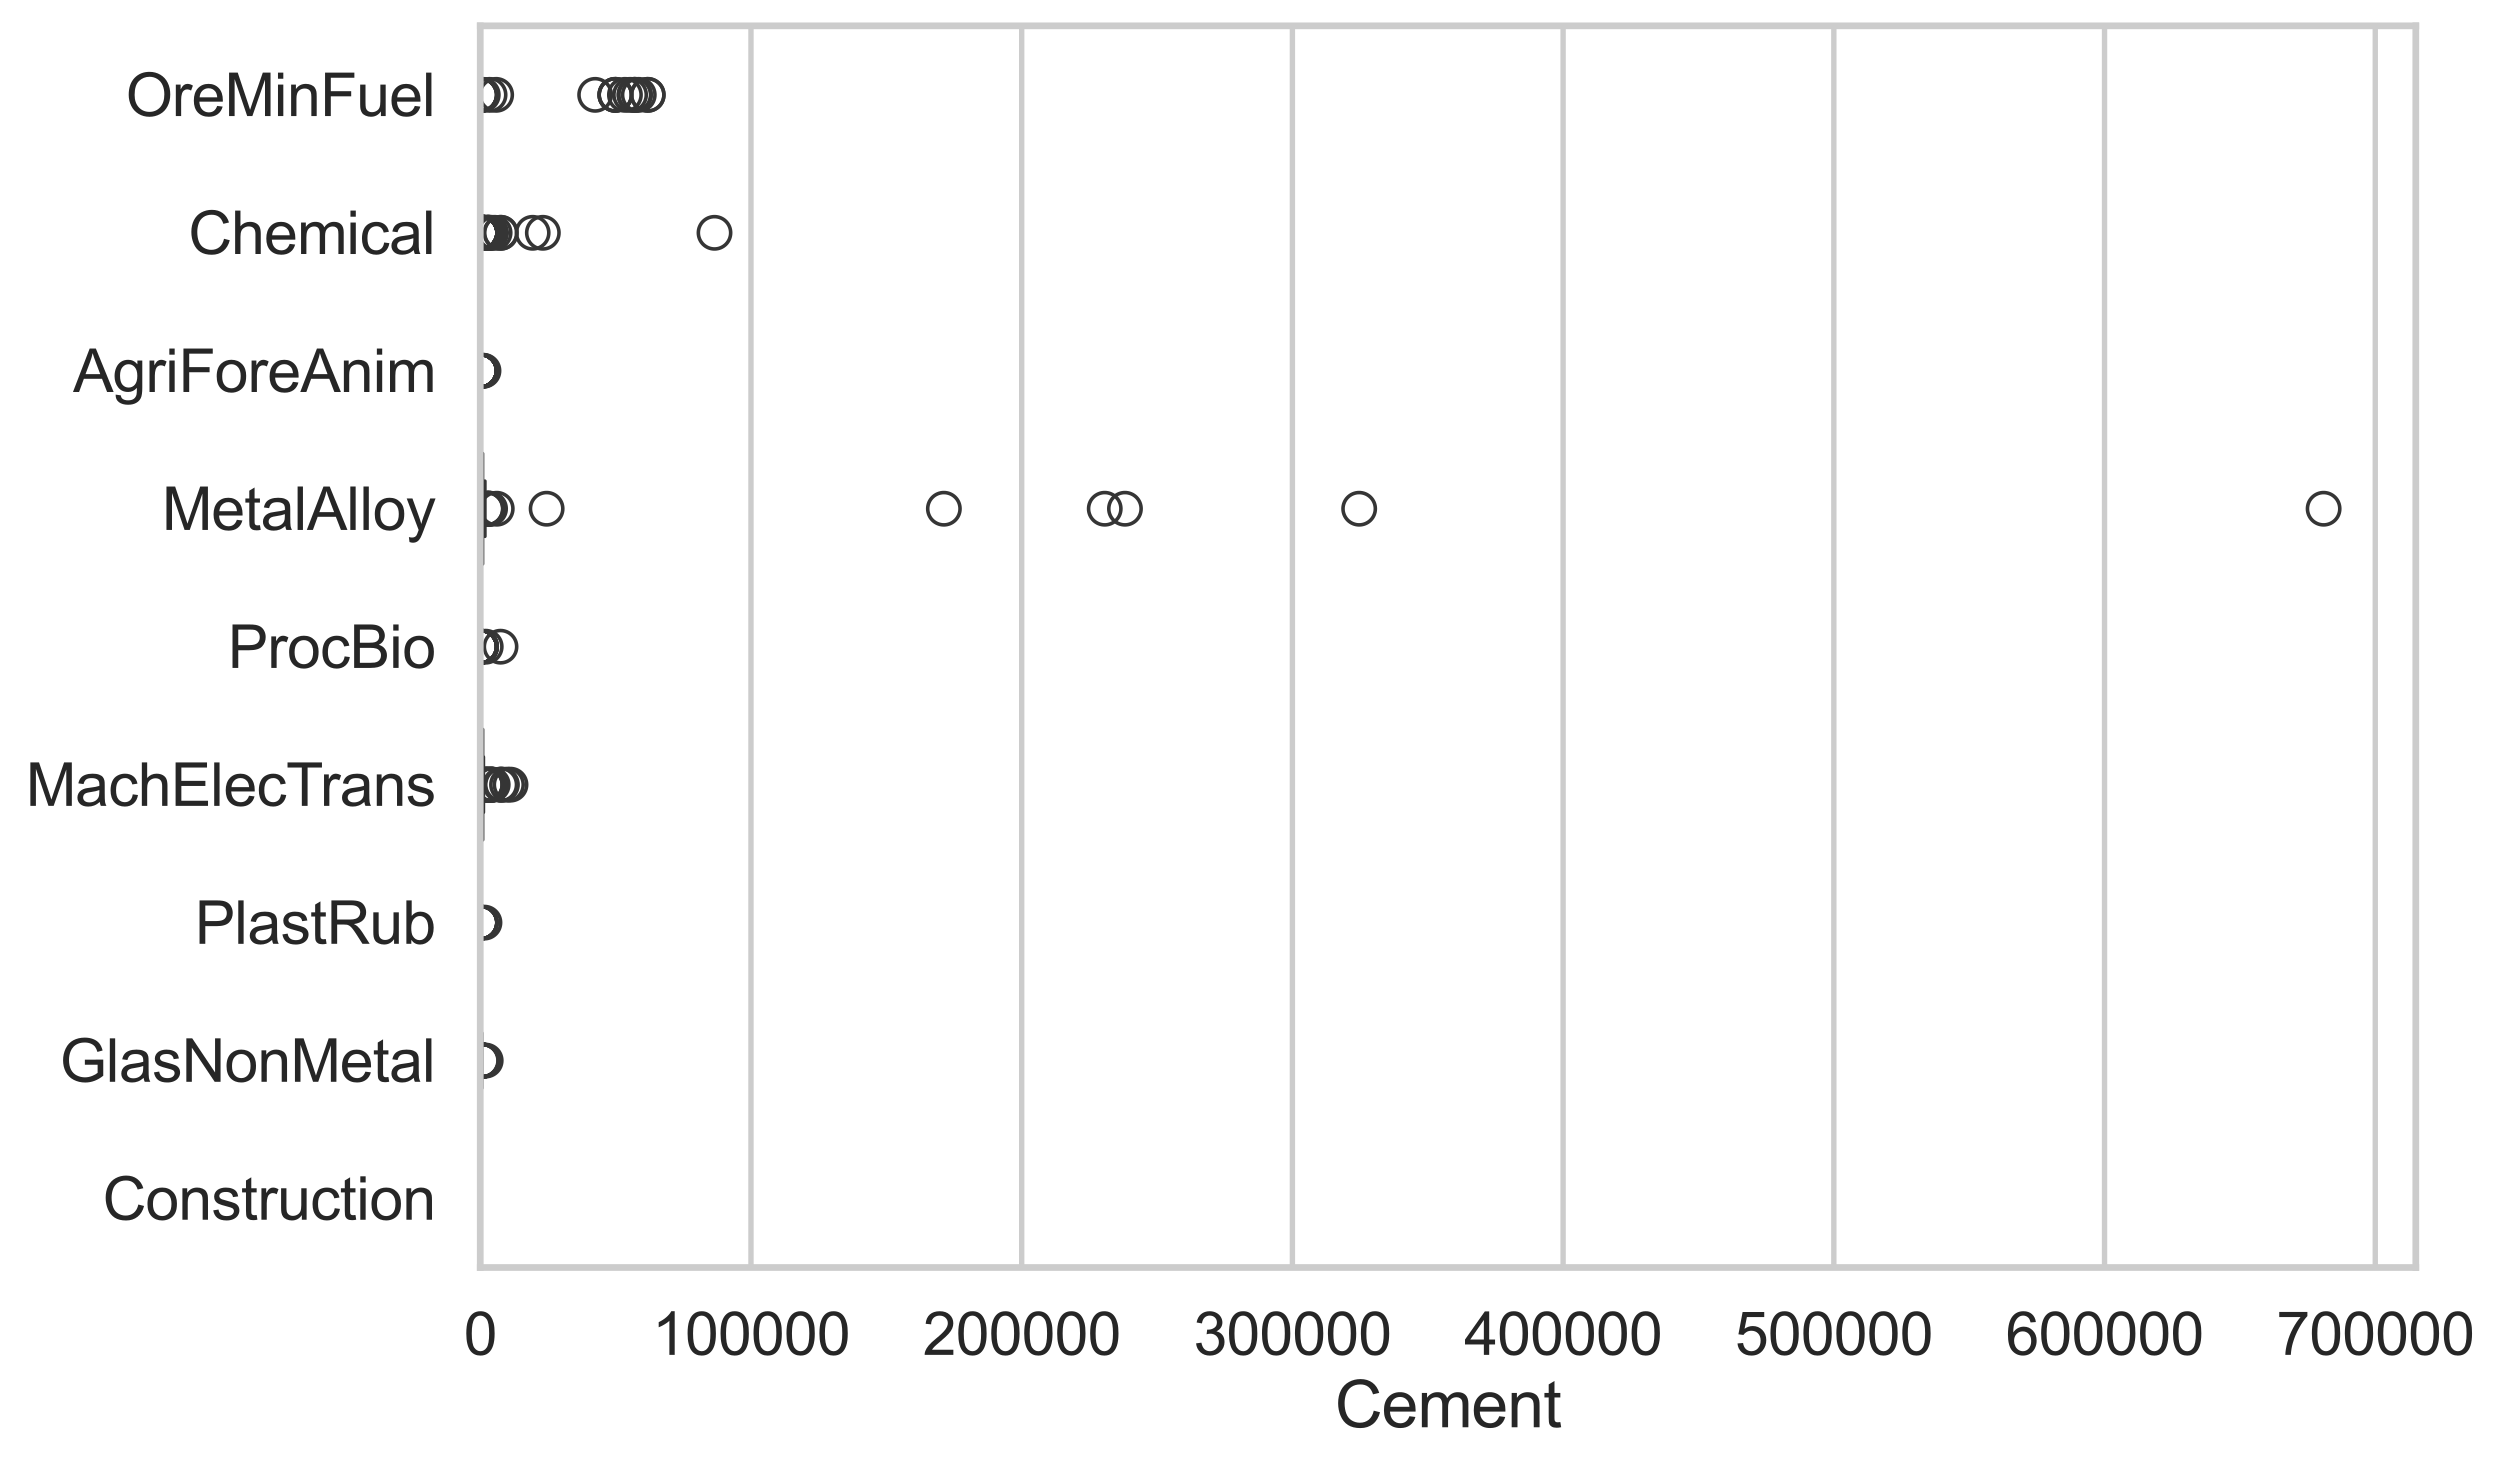 <?xml version="1.0" encoding="utf-8" standalone="no"?>
<!DOCTYPE svg PUBLIC "-//W3C//DTD SVG 1.1//EN"
  "http://www.w3.org/Graphics/SVG/1.1/DTD/svg11.dtd">
<svg xmlns:xlink="http://www.w3.org/1999/xlink" width="695.965pt" height="408.111pt" viewBox="0 0 695.965 408.111" xmlns="http://www.w3.org/2000/svg" version="1.1">
 <defs>
  <style type="text/css">*{stroke-linejoin: round; stroke-linecap: butt}</style>
 </defs>
 <g id="figure_1">
  <g id="patch_1">
   <path d="M 0 408.111 
L 695.965 408.111 
L 695.965 0 
L 0 0 
z
" style="fill: #ffffff"/>
  </g>
  <g id="axes_1">
   <g id="patch_2">
    <path d="M 133.697 352.86 
L 672.522 352.86 
L 672.522 7.2 
L 133.697 7.2 
z
" style="fill: #ffffff"/>
   </g>
   <g id="matplotlib.axis_1">
    <g id="xtick_1">
     <g id="line2d_1">
      <path d="M 133.697 352.86 
L 133.697 7.2 
" clip-path="url(#pce2cfac87c)" style="fill: none; stroke: #cccccc; stroke-width: 1.5; stroke-linecap: round"/>
     </g>
     <g id="text_1">
      <!-- 0 -->
      <g style="fill: #262626" transform="translate(129.109 377.17) scale(0.165 -0.165)">
       <defs>
        <path id="ArialMT-30" d="M 266 2259 
Q 266 3072 433 3567 
Q 600 4063 929 4331 
Q 1259 4600 1759 4600 
Q 2128 4600 2406 4451 
Q 2684 4303 2865 4023 
Q 3047 3744 3150 3342 
Q 3253 2941 3253 2259 
Q 3253 1453 3087 958 
Q 2922 463 2592 192 
Q 2263 -78 1759 -78 
Q 1097 -78 719 397 
Q 266 969 266 2259 
z
M 844 2259 
Q 844 1131 1108 757 
Q 1372 384 1759 384 
Q 2147 384 2411 759 
Q 2675 1134 2675 2259 
Q 2675 3391 2411 3762 
Q 2147 4134 1753 4134 
Q 1366 4134 1134 3806 
Q 844 3388 844 2259 
z
" transform="scale(0.016)"/>
       </defs>
       <use xlink:href="#ArialMT-30"/>
      </g>
     </g>
    </g>
    <g id="xtick_2">
     <g id="line2d_2">
      <path d="M 209.06 352.86 
L 209.06 7.2 
" clip-path="url(#pce2cfac87c)" style="fill: none; stroke: #cccccc; stroke-width: 1.5; stroke-linecap: round"/>
     </g>
     <g id="text_2">
      <!-- 100000 -->
      <g style="fill: #262626" transform="translate(181.533 377.17) scale(0.165 -0.165)">
       <defs>
        <path id="ArialMT-31" d="M 2384 0 
L 1822 0 
L 1822 3584 
Q 1619 3391 1289 3197 
Q 959 3003 697 2906 
L 697 3450 
Q 1169 3672 1522 3987 
Q 1875 4303 2022 4600 
L 2384 4600 
L 2384 0 
z
" transform="scale(0.016)"/>
       </defs>
       <use xlink:href="#ArialMT-31"/>
       <use xlink:href="#ArialMT-30" transform="translate(55.615 0)"/>
       <use xlink:href="#ArialMT-30" transform="translate(111.23 0)"/>
       <use xlink:href="#ArialMT-30" transform="translate(166.846 0)"/>
       <use xlink:href="#ArialMT-30" transform="translate(222.461 0)"/>
       <use xlink:href="#ArialMT-30" transform="translate(278.076 0)"/>
      </g>
     </g>
    </g>
    <g id="xtick_3">
     <g id="line2d_3">
      <path d="M 284.423 352.86 
L 284.423 7.2 
" clip-path="url(#pce2cfac87c)" style="fill: none; stroke: #cccccc; stroke-width: 1.5; stroke-linecap: round"/>
     </g>
     <g id="text_3">
      <!-- 200000 -->
      <g style="fill: #262626" transform="translate(256.896 377.17) scale(0.165 -0.165)">
       <defs>
        <path id="ArialMT-32" d="M 3222 541 
L 3222 0 
L 194 0 
Q 188 203 259 391 
Q 375 700 629 1000 
Q 884 1300 1366 1694 
Q 2113 2306 2375 2664 
Q 2638 3022 2638 3341 
Q 2638 3675 2398 3904 
Q 2159 4134 1775 4134 
Q 1369 4134 1125 3890 
Q 881 3647 878 3216 
L 300 3275 
Q 359 3922 746 4261 
Q 1134 4600 1788 4600 
Q 2447 4600 2831 4234 
Q 3216 3869 3216 3328 
Q 3216 3053 3103 2787 
Q 2991 2522 2730 2228 
Q 2469 1934 1863 1422 
Q 1356 997 1212 845 
Q 1069 694 975 541 
L 3222 541 
z
" transform="scale(0.016)"/>
       </defs>
       <use xlink:href="#ArialMT-32"/>
       <use xlink:href="#ArialMT-30" transform="translate(55.615 0)"/>
       <use xlink:href="#ArialMT-30" transform="translate(111.23 0)"/>
       <use xlink:href="#ArialMT-30" transform="translate(166.846 0)"/>
       <use xlink:href="#ArialMT-30" transform="translate(222.461 0)"/>
       <use xlink:href="#ArialMT-30" transform="translate(278.076 0)"/>
      </g>
     </g>
    </g>
    <g id="xtick_4">
     <g id="line2d_4">
      <path d="M 359.786 352.86 
L 359.786 7.2 
" clip-path="url(#pce2cfac87c)" style="fill: none; stroke: #cccccc; stroke-width: 1.5; stroke-linecap: round"/>
     </g>
     <g id="text_4">
      <!-- 300000 -->
      <g style="fill: #262626" transform="translate(332.26 377.17) scale(0.165 -0.165)">
       <defs>
        <path id="ArialMT-33" d="M 269 1209 
L 831 1284 
Q 928 806 1161 595 
Q 1394 384 1728 384 
Q 2125 384 2398 659 
Q 2672 934 2672 1341 
Q 2672 1728 2419 1979 
Q 2166 2231 1775 2231 
Q 1616 2231 1378 2169 
L 1441 2663 
Q 1497 2656 1531 2656 
Q 1891 2656 2178 2843 
Q 2466 3031 2466 3422 
Q 2466 3731 2256 3934 
Q 2047 4138 1716 4138 
Q 1388 4138 1169 3931 
Q 950 3725 888 3313 
L 325 3413 
Q 428 3978 793 4289 
Q 1159 4600 1703 4600 
Q 2078 4600 2393 4439 
Q 2709 4278 2876 4000 
Q 3044 3722 3044 3409 
Q 3044 3113 2884 2869 
Q 2725 2625 2413 2481 
Q 2819 2388 3044 2092 
Q 3269 1797 3269 1353 
Q 3269 753 2831 336 
Q 2394 -81 1725 -81 
Q 1122 -81 723 278 
Q 325 638 269 1209 
z
" transform="scale(0.016)"/>
       </defs>
       <use xlink:href="#ArialMT-33"/>
       <use xlink:href="#ArialMT-30" transform="translate(55.615 0)"/>
       <use xlink:href="#ArialMT-30" transform="translate(111.23 0)"/>
       <use xlink:href="#ArialMT-30" transform="translate(166.846 0)"/>
       <use xlink:href="#ArialMT-30" transform="translate(222.461 0)"/>
       <use xlink:href="#ArialMT-30" transform="translate(278.076 0)"/>
      </g>
     </g>
    </g>
    <g id="xtick_5">
     <g id="line2d_5">
      <path d="M 435.149 352.86 
L 435.149 7.2 
" clip-path="url(#pce2cfac87c)" style="fill: none; stroke: #cccccc; stroke-width: 1.5; stroke-linecap: round"/>
     </g>
     <g id="text_5">
      <!-- 400000 -->
      <g style="fill: #262626" transform="translate(407.623 377.17) scale(0.165 -0.165)">
       <defs>
        <path id="ArialMT-34" d="M 2069 0 
L 2069 1097 
L 81 1097 
L 81 1613 
L 2172 4581 
L 2631 4581 
L 2631 1613 
L 3250 1613 
L 3250 1097 
L 2631 1097 
L 2631 0 
L 2069 0 
z
M 2069 1613 
L 2069 3678 
L 634 1613 
L 2069 1613 
z
" transform="scale(0.016)"/>
       </defs>
       <use xlink:href="#ArialMT-34"/>
       <use xlink:href="#ArialMT-30" transform="translate(55.615 0)"/>
       <use xlink:href="#ArialMT-30" transform="translate(111.23 0)"/>
       <use xlink:href="#ArialMT-30" transform="translate(166.846 0)"/>
       <use xlink:href="#ArialMT-30" transform="translate(222.461 0)"/>
       <use xlink:href="#ArialMT-30" transform="translate(278.076 0)"/>
      </g>
     </g>
    </g>
    <g id="xtick_6">
     <g id="line2d_6">
      <path d="M 510.512 352.86 
L 510.512 7.2 
" clip-path="url(#pce2cfac87c)" style="fill: none; stroke: #cccccc; stroke-width: 1.5; stroke-linecap: round"/>
     </g>
     <g id="text_6">
      <!-- 500000 -->
      <g style="fill: #262626" transform="translate(482.986 377.17) scale(0.165 -0.165)">
       <defs>
        <path id="ArialMT-35" d="M 266 1200 
L 856 1250 
Q 922 819 1161 601 
Q 1400 384 1738 384 
Q 2144 384 2425 690 
Q 2706 997 2706 1503 
Q 2706 1984 2436 2262 
Q 2166 2541 1728 2541 
Q 1456 2541 1237 2417 
Q 1019 2294 894 2097 
L 366 2166 
L 809 4519 
L 3088 4519 
L 3088 3981 
L 1259 3981 
L 1013 2750 
Q 1425 3038 1878 3038 
Q 2478 3038 2890 2622 
Q 3303 2206 3303 1553 
Q 3303 931 2941 478 
Q 2500 -78 1738 -78 
Q 1113 -78 717 272 
Q 322 622 266 1200 
z
" transform="scale(0.016)"/>
       </defs>
       <use xlink:href="#ArialMT-35"/>
       <use xlink:href="#ArialMT-30" transform="translate(55.615 0)"/>
       <use xlink:href="#ArialMT-30" transform="translate(111.23 0)"/>
       <use xlink:href="#ArialMT-30" transform="translate(166.846 0)"/>
       <use xlink:href="#ArialMT-30" transform="translate(222.461 0)"/>
       <use xlink:href="#ArialMT-30" transform="translate(278.076 0)"/>
      </g>
     </g>
    </g>
    <g id="xtick_7">
     <g id="line2d_7">
      <path d="M 585.875 352.86 
L 585.875 7.2 
" clip-path="url(#pce2cfac87c)" style="fill: none; stroke: #cccccc; stroke-width: 1.5; stroke-linecap: round"/>
     </g>
     <g id="text_7">
      <!-- 600000 -->
      <g style="fill: #262626" transform="translate(558.349 377.17) scale(0.165 -0.165)">
       <defs>
        <path id="ArialMT-36" d="M 3184 3459 
L 2625 3416 
Q 2550 3747 2413 3897 
Q 2184 4138 1850 4138 
Q 1581 4138 1378 3988 
Q 1113 3794 959 3422 
Q 806 3050 800 2363 
Q 1003 2672 1297 2822 
Q 1591 2972 1913 2972 
Q 2475 2972 2870 2558 
Q 3266 2144 3266 1488 
Q 3266 1056 3080 686 
Q 2894 316 2569 119 
Q 2244 -78 1831 -78 
Q 1128 -78 684 439 
Q 241 956 241 2144 
Q 241 3472 731 4075 
Q 1159 4600 1884 4600 
Q 2425 4600 2770 4297 
Q 3116 3994 3184 3459 
z
M 888 1484 
Q 888 1194 1011 928 
Q 1134 663 1356 523 
Q 1578 384 1822 384 
Q 2178 384 2434 671 
Q 2691 959 2691 1453 
Q 2691 1928 2437 2201 
Q 2184 2475 1800 2475 
Q 1419 2475 1153 2201 
Q 888 1928 888 1484 
z
" transform="scale(0.016)"/>
       </defs>
       <use xlink:href="#ArialMT-36"/>
       <use xlink:href="#ArialMT-30" transform="translate(55.615 0)"/>
       <use xlink:href="#ArialMT-30" transform="translate(111.23 0)"/>
       <use xlink:href="#ArialMT-30" transform="translate(166.846 0)"/>
       <use xlink:href="#ArialMT-30" transform="translate(222.461 0)"/>
       <use xlink:href="#ArialMT-30" transform="translate(278.076 0)"/>
      </g>
     </g>
    </g>
    <g id="xtick_8">
     <g id="line2d_8">
      <path d="M 661.239 352.86 
L 661.239 7.2 
" clip-path="url(#pce2cfac87c)" style="fill: none; stroke: #cccccc; stroke-width: 1.5; stroke-linecap: round"/>
     </g>
     <g id="text_8">
      <!-- 700000 -->
      <g style="fill: #262626" transform="translate(633.712 377.17) scale(0.165 -0.165)">
       <defs>
        <path id="ArialMT-37" d="M 303 3981 
L 303 4522 
L 3269 4522 
L 3269 4084 
Q 2831 3619 2401 2847 
Q 1972 2075 1738 1259 
Q 1569 684 1522 0 
L 944 0 
Q 953 541 1156 1306 
Q 1359 2072 1739 2783 
Q 2119 3494 2547 3981 
L 303 3981 
z
" transform="scale(0.016)"/>
       </defs>
       <use xlink:href="#ArialMT-37"/>
       <use xlink:href="#ArialMT-30" transform="translate(55.615 0)"/>
       <use xlink:href="#ArialMT-30" transform="translate(111.23 0)"/>
       <use xlink:href="#ArialMT-30" transform="translate(166.846 0)"/>
       <use xlink:href="#ArialMT-30" transform="translate(222.461 0)"/>
       <use xlink:href="#ArialMT-30" transform="translate(278.076 0)"/>
      </g>
     </g>
    </g>
    <g id="text_9">
     <!-- Cement -->
     <g style="fill: #262626" transform="translate(371.598 397.334) scale(0.18 -0.18)">
      <defs>
       <path id="ArialMT-43" d="M 3763 1606 
L 4369 1453 
Q 4178 706 3683 314 
Q 3188 -78 2472 -78 
Q 1731 -78 1267 223 
Q 803 525 561 1097 
Q 319 1669 319 2325 
Q 319 3041 592 3573 
Q 866 4106 1370 4382 
Q 1875 4659 2481 4659 
Q 3169 4659 3637 4309 
Q 4106 3959 4291 3325 
L 3694 3184 
Q 3534 3684 3231 3912 
Q 2928 4141 2469 4141 
Q 1941 4141 1586 3887 
Q 1231 3634 1087 3207 
Q 944 2781 944 2328 
Q 944 1744 1114 1308 
Q 1284 872 1643 656 
Q 2003 441 2422 441 
Q 2931 441 3284 734 
Q 3638 1028 3763 1606 
z
" transform="scale(0.016)"/>
       <path id="ArialMT-65" d="M 2694 1069 
L 3275 997 
Q 3138 488 2766 206 
Q 2394 -75 1816 -75 
Q 1088 -75 661 373 
Q 234 822 234 1631 
Q 234 2469 665 2931 
Q 1097 3394 1784 3394 
Q 2450 3394 2872 2941 
Q 3294 2488 3294 1666 
Q 3294 1616 3291 1516 
L 816 1516 
Q 847 969 1125 678 
Q 1403 388 1819 388 
Q 2128 388 2347 550 
Q 2566 713 2694 1069 
z
M 847 1978 
L 2700 1978 
Q 2663 2397 2488 2606 
Q 2219 2931 1791 2931 
Q 1403 2931 1139 2672 
Q 875 2413 847 1978 
z
" transform="scale(0.016)"/>
       <path id="ArialMT-6d" d="M 422 0 
L 422 3319 
L 925 3319 
L 925 2853 
Q 1081 3097 1340 3245 
Q 1600 3394 1931 3394 
Q 2300 3394 2536 3241 
Q 2772 3088 2869 2813 
Q 3263 3394 3894 3394 
Q 4388 3394 4653 3120 
Q 4919 2847 4919 2278 
L 4919 0 
L 4359 0 
L 4359 2091 
Q 4359 2428 4304 2576 
Q 4250 2725 4106 2815 
Q 3963 2906 3769 2906 
Q 3419 2906 3187 2673 
Q 2956 2441 2956 1928 
L 2956 0 
L 2394 0 
L 2394 2156 
Q 2394 2531 2256 2718 
Q 2119 2906 1806 2906 
Q 1569 2906 1367 2781 
Q 1166 2656 1075 2415 
Q 984 2175 984 1722 
L 984 0 
L 422 0 
z
" transform="scale(0.016)"/>
       <path id="ArialMT-6e" d="M 422 0 
L 422 3319 
L 928 3319 
L 928 2847 
Q 1294 3394 1984 3394 
Q 2284 3394 2536 3286 
Q 2788 3178 2913 3003 
Q 3038 2828 3088 2588 
Q 3119 2431 3119 2041 
L 3119 0 
L 2556 0 
L 2556 2019 
Q 2556 2363 2490 2533 
Q 2425 2703 2258 2804 
Q 2091 2906 1866 2906 
Q 1506 2906 1245 2678 
Q 984 2450 984 1813 
L 984 0 
L 422 0 
z
" transform="scale(0.016)"/>
       <path id="ArialMT-74" d="M 1650 503 
L 1731 6 
Q 1494 -44 1306 -44 
Q 1000 -44 831 53 
Q 663 150 594 308 
Q 525 466 525 972 
L 525 2881 
L 113 2881 
L 113 3319 
L 525 3319 
L 525 4141 
L 1084 4478 
L 1084 3319 
L 1650 3319 
L 1650 2881 
L 1084 2881 
L 1084 941 
Q 1084 700 1114 631 
Q 1144 563 1211 522 
Q 1278 481 1403 481 
Q 1497 481 1650 503 
z
" transform="scale(0.016)"/>
      </defs>
      <use xlink:href="#ArialMT-43"/>
      <use xlink:href="#ArialMT-65" transform="translate(72.217 0)"/>
      <use xlink:href="#ArialMT-6d" transform="translate(127.832 0)"/>
      <use xlink:href="#ArialMT-65" transform="translate(211.133 0)"/>
      <use xlink:href="#ArialMT-6e" transform="translate(266.748 0)"/>
      <use xlink:href="#ArialMT-74" transform="translate(322.363 0)"/>
     </g>
    </g>
   </g>
   <g id="matplotlib.axis_2">
    <g id="ytick_1">
     <g id="text_10">
      <!-- OreMinFuel -->
      <g style="fill: #262626" transform="translate(35.013 32.309) scale(0.165 -0.165)">
       <defs>
        <path id="ArialMT-4f" d="M 309 2231 
Q 309 3372 921 4017 
Q 1534 4663 2503 4663 
Q 3138 4663 3647 4359 
Q 4156 4056 4423 3514 
Q 4691 2972 4691 2284 
Q 4691 1588 4409 1038 
Q 4128 488 3612 205 
Q 3097 -78 2500 -78 
Q 1853 -78 1343 234 
Q 834 547 571 1087 
Q 309 1628 309 2231 
z
M 934 2222 
Q 934 1394 1379 917 
Q 1825 441 2497 441 
Q 3181 441 3623 922 
Q 4066 1403 4066 2288 
Q 4066 2847 3877 3264 
Q 3688 3681 3323 3911 
Q 2959 4141 2506 4141 
Q 1863 4141 1398 3698 
Q 934 3256 934 2222 
z
" transform="scale(0.016)"/>
        <path id="ArialMT-72" d="M 416 0 
L 416 3319 
L 922 3319 
L 922 2816 
Q 1116 3169 1280 3281 
Q 1444 3394 1641 3394 
Q 1925 3394 2219 3213 
L 2025 2691 
Q 1819 2813 1613 2813 
Q 1428 2813 1281 2702 
Q 1134 2591 1072 2394 
Q 978 2094 978 1738 
L 978 0 
L 416 0 
z
" transform="scale(0.016)"/>
        <path id="ArialMT-4d" d="M 475 0 
L 475 4581 
L 1388 4581 
L 2472 1338 
Q 2622 884 2691 659 
Q 2769 909 2934 1394 
L 4031 4581 
L 4847 4581 
L 4847 0 
L 4263 0 
L 4263 3834 
L 2931 0 
L 2384 0 
L 1059 3900 
L 1059 0 
L 475 0 
z
" transform="scale(0.016)"/>
        <path id="ArialMT-69" d="M 425 3934 
L 425 4581 
L 988 4581 
L 988 3934 
L 425 3934 
z
M 425 0 
L 425 3319 
L 988 3319 
L 988 0 
L 425 0 
z
" transform="scale(0.016)"/>
        <path id="ArialMT-46" d="M 525 0 
L 525 4581 
L 3616 4581 
L 3616 4041 
L 1131 4041 
L 1131 2622 
L 3281 2622 
L 3281 2081 
L 1131 2081 
L 1131 0 
L 525 0 
z
" transform="scale(0.016)"/>
        <path id="ArialMT-75" d="M 2597 0 
L 2597 488 
Q 2209 -75 1544 -75 
Q 1250 -75 995 37 
Q 741 150 617 320 
Q 494 491 444 738 
Q 409 903 409 1263 
L 409 3319 
L 972 3319 
L 972 1478 
Q 972 1038 1006 884 
Q 1059 663 1231 536 
Q 1403 409 1656 409 
Q 1909 409 2131 539 
Q 2353 669 2445 892 
Q 2538 1116 2538 1541 
L 2538 3319 
L 3100 3319 
L 3100 0 
L 2597 0 
z
" transform="scale(0.016)"/>
        <path id="ArialMT-6c" d="M 409 0 
L 409 4581 
L 972 4581 
L 972 0 
L 409 0 
z
" transform="scale(0.016)"/>
       </defs>
       <use xlink:href="#ArialMT-4f"/>
       <use xlink:href="#ArialMT-72" transform="translate(77.783 0)"/>
       <use xlink:href="#ArialMT-65" transform="translate(111.084 0)"/>
       <use xlink:href="#ArialMT-4d" transform="translate(166.699 0)"/>
       <use xlink:href="#ArialMT-69" transform="translate(250 0)"/>
       <use xlink:href="#ArialMT-6e" transform="translate(272.217 0)"/>
       <use xlink:href="#ArialMT-46" transform="translate(327.832 0)"/>
       <use xlink:href="#ArialMT-75" transform="translate(388.916 0)"/>
       <use xlink:href="#ArialMT-65" transform="translate(444.531 0)"/>
       <use xlink:href="#ArialMT-6c" transform="translate(500.146 0)"/>
      </g>
     </g>
    </g>
    <g id="ytick_2">
     <g id="text_11">
      <!-- Chemical -->
      <g style="fill: #262626" transform="translate(52.428 70.715) scale(0.165 -0.165)">
       <defs>
        <path id="ArialMT-68" d="M 422 0 
L 422 4581 
L 984 4581 
L 984 2938 
Q 1378 3394 1978 3394 
Q 2347 3394 2619 3248 
Q 2891 3103 3008 2847 
Q 3125 2591 3125 2103 
L 3125 0 
L 2563 0 
L 2563 2103 
Q 2563 2525 2380 2717 
Q 2197 2909 1863 2909 
Q 1613 2909 1392 2779 
Q 1172 2650 1078 2428 
Q 984 2206 984 1816 
L 984 0 
L 422 0 
z
" transform="scale(0.016)"/>
        <path id="ArialMT-63" d="M 2588 1216 
L 3141 1144 
Q 3050 572 2676 248 
Q 2303 -75 1759 -75 
Q 1078 -75 664 370 
Q 250 816 250 1647 
Q 250 2184 428 2587 
Q 606 2991 970 3192 
Q 1334 3394 1763 3394 
Q 2303 3394 2647 3120 
Q 2991 2847 3088 2344 
L 2541 2259 
Q 2463 2594 2264 2762 
Q 2066 2931 1784 2931 
Q 1359 2931 1093 2626 
Q 828 2322 828 1663 
Q 828 994 1084 691 
Q 1341 388 1753 388 
Q 2084 388 2306 591 
Q 2528 794 2588 1216 
z
" transform="scale(0.016)"/>
        <path id="ArialMT-61" d="M 2588 409 
Q 2275 144 1986 34 
Q 1697 -75 1366 -75 
Q 819 -75 525 192 
Q 231 459 231 875 
Q 231 1119 342 1320 
Q 453 1522 633 1644 
Q 813 1766 1038 1828 
Q 1203 1872 1538 1913 
Q 2219 1994 2541 2106 
Q 2544 2222 2544 2253 
Q 2544 2597 2384 2738 
Q 2169 2928 1744 2928 
Q 1347 2928 1158 2789 
Q 969 2650 878 2297 
L 328 2372 
Q 403 2725 575 2942 
Q 747 3159 1072 3276 
Q 1397 3394 1825 3394 
Q 2250 3394 2515 3294 
Q 2781 3194 2906 3042 
Q 3031 2891 3081 2659 
Q 3109 2516 3109 2141 
L 3109 1391 
Q 3109 606 3145 398 
Q 3181 191 3288 0 
L 2700 0 
Q 2613 175 2588 409 
z
M 2541 1666 
Q 2234 1541 1622 1453 
Q 1275 1403 1131 1340 
Q 988 1278 909 1158 
Q 831 1038 831 891 
Q 831 666 1001 516 
Q 1172 366 1500 366 
Q 1825 366 2078 508 
Q 2331 650 2450 897 
Q 2541 1088 2541 1459 
L 2541 1666 
z
" transform="scale(0.016)"/>
       </defs>
       <use xlink:href="#ArialMT-43"/>
       <use xlink:href="#ArialMT-68" transform="translate(72.217 0)"/>
       <use xlink:href="#ArialMT-65" transform="translate(127.832 0)"/>
       <use xlink:href="#ArialMT-6d" transform="translate(183.447 0)"/>
       <use xlink:href="#ArialMT-69" transform="translate(266.748 0)"/>
       <use xlink:href="#ArialMT-63" transform="translate(288.965 0)"/>
       <use xlink:href="#ArialMT-61" transform="translate(338.965 0)"/>
       <use xlink:href="#ArialMT-6c" transform="translate(394.58 0)"/>
      </g>
     </g>
    </g>
    <g id="ytick_3">
     <g id="text_12">
      <!-- AgriForeAnim -->
      <g style="fill: #262626" transform="translate(20.341 109.122) scale(0.165 -0.165)">
       <defs>
        <path id="ArialMT-41" d="M -9 0 
L 1750 4581 
L 2403 4581 
L 4278 0 
L 3588 0 
L 3053 1388 
L 1138 1388 
L 634 0 
L -9 0 
z
M 1313 1881 
L 2866 1881 
L 2388 3150 
Q 2169 3728 2063 4100 
Q 1975 3659 1816 3225 
L 1313 1881 
z
" transform="scale(0.016)"/>
        <path id="ArialMT-67" d="M 319 -275 
L 866 -356 
Q 900 -609 1056 -725 
Q 1266 -881 1628 -881 
Q 2019 -881 2231 -725 
Q 2444 -569 2519 -288 
Q 2563 -116 2559 434 
Q 2191 0 1641 0 
Q 956 0 581 494 
Q 206 988 206 1678 
Q 206 2153 378 2554 
Q 550 2956 876 3175 
Q 1203 3394 1644 3394 
Q 2231 3394 2613 2919 
L 2613 3319 
L 3131 3319 
L 3131 450 
Q 3131 -325 2973 -648 
Q 2816 -972 2473 -1159 
Q 2131 -1347 1631 -1347 
Q 1038 -1347 672 -1080 
Q 306 -813 319 -275 
z
M 784 1719 
Q 784 1066 1043 766 
Q 1303 466 1694 466 
Q 2081 466 2343 764 
Q 2606 1063 2606 1700 
Q 2606 2309 2336 2618 
Q 2066 2928 1684 2928 
Q 1309 2928 1046 2623 
Q 784 2319 784 1719 
z
" transform="scale(0.016)"/>
        <path id="ArialMT-6f" d="M 213 1659 
Q 213 2581 725 3025 
Q 1153 3394 1769 3394 
Q 2453 3394 2887 2945 
Q 3322 2497 3322 1706 
Q 3322 1066 3130 698 
Q 2938 331 2570 128 
Q 2203 -75 1769 -75 
Q 1072 -75 642 372 
Q 213 819 213 1659 
z
M 791 1659 
Q 791 1022 1069 705 
Q 1347 388 1769 388 
Q 2188 388 2466 706 
Q 2744 1025 2744 1678 
Q 2744 2294 2464 2611 
Q 2184 2928 1769 2928 
Q 1347 2928 1069 2612 
Q 791 2297 791 1659 
z
" transform="scale(0.016)"/>
       </defs>
       <use xlink:href="#ArialMT-41"/>
       <use xlink:href="#ArialMT-67" transform="translate(66.699 0)"/>
       <use xlink:href="#ArialMT-72" transform="translate(122.314 0)"/>
       <use xlink:href="#ArialMT-69" transform="translate(155.615 0)"/>
       <use xlink:href="#ArialMT-46" transform="translate(177.832 0)"/>
       <use xlink:href="#ArialMT-6f" transform="translate(238.916 0)"/>
       <use xlink:href="#ArialMT-72" transform="translate(294.531 0)"/>
       <use xlink:href="#ArialMT-65" transform="translate(327.832 0)"/>
       <use xlink:href="#ArialMT-41" transform="translate(383.447 0)"/>
       <use xlink:href="#ArialMT-6e" transform="translate(450.146 0)"/>
       <use xlink:href="#ArialMT-69" transform="translate(505.762 0)"/>
       <use xlink:href="#ArialMT-6d" transform="translate(527.979 0)"/>
      </g>
     </g>
    </g>
    <g id="ytick_4">
     <g id="text_13">
      <!-- MetalAlloy -->
      <g style="fill: #262626" transform="translate(45.088 147.529) scale(0.165 -0.165)">
       <defs>
        <path id="ArialMT-79" d="M 397 -1278 
L 334 -750 
Q 519 -800 656 -800 
Q 844 -800 956 -737 
Q 1069 -675 1141 -563 
Q 1194 -478 1313 -144 
Q 1328 -97 1363 -6 
L 103 3319 
L 709 3319 
L 1400 1397 
Q 1534 1031 1641 628 
Q 1738 1016 1872 1384 
L 2581 3319 
L 3144 3319 
L 1881 -56 
Q 1678 -603 1566 -809 
Q 1416 -1088 1222 -1217 
Q 1028 -1347 759 -1347 
Q 597 -1347 397 -1278 
z
" transform="scale(0.016)"/>
       </defs>
       <use xlink:href="#ArialMT-4d"/>
       <use xlink:href="#ArialMT-65" transform="translate(83.301 0)"/>
       <use xlink:href="#ArialMT-74" transform="translate(138.916 0)"/>
       <use xlink:href="#ArialMT-61" transform="translate(166.699 0)"/>
       <use xlink:href="#ArialMT-6c" transform="translate(222.314 0)"/>
       <use xlink:href="#ArialMT-41" transform="translate(244.531 0)"/>
       <use xlink:href="#ArialMT-6c" transform="translate(311.23 0)"/>
       <use xlink:href="#ArialMT-6c" transform="translate(333.447 0)"/>
       <use xlink:href="#ArialMT-6f" transform="translate(355.664 0)"/>
       <use xlink:href="#ArialMT-79" transform="translate(411.279 0)"/>
      </g>
     </g>
    </g>
    <g id="ytick_5">
     <g id="text_14">
      <!-- ProcBio -->
      <g style="fill: #262626" transform="translate(63.424 185.935) scale(0.165 -0.165)">
       <defs>
        <path id="ArialMT-50" d="M 494 0 
L 494 4581 
L 2222 4581 
Q 2678 4581 2919 4538 
Q 3256 4481 3484 4323 
Q 3713 4166 3852 3881 
Q 3991 3597 3991 3256 
Q 3991 2672 3619 2267 
Q 3247 1863 2275 1863 
L 1100 1863 
L 1100 0 
L 494 0 
z
M 1100 2403 
L 2284 2403 
Q 2872 2403 3119 2622 
Q 3366 2841 3366 3238 
Q 3366 3525 3220 3729 
Q 3075 3934 2838 4000 
Q 2684 4041 2272 4041 
L 1100 4041 
L 1100 2403 
z
" transform="scale(0.016)"/>
        <path id="ArialMT-42" d="M 469 0 
L 469 4581 
L 2188 4581 
Q 2713 4581 3030 4442 
Q 3347 4303 3526 4014 
Q 3706 3725 3706 3409 
Q 3706 3116 3547 2856 
Q 3388 2597 3066 2438 
Q 3481 2316 3704 2022 
Q 3928 1728 3928 1328 
Q 3928 1006 3792 729 
Q 3656 453 3456 303 
Q 3256 153 2954 76 
Q 2653 0 2216 0 
L 469 0 
z
M 1075 2656 
L 2066 2656 
Q 2469 2656 2644 2709 
Q 2875 2778 2992 2937 
Q 3109 3097 3109 3338 
Q 3109 3566 3000 3739 
Q 2891 3913 2687 3977 
Q 2484 4041 1991 4041 
L 1075 4041 
L 1075 2656 
z
M 1075 541 
L 2216 541 
Q 2509 541 2628 563 
Q 2838 600 2978 687 
Q 3119 775 3209 942 
Q 3300 1109 3300 1328 
Q 3300 1584 3169 1773 
Q 3038 1963 2805 2039 
Q 2572 2116 2134 2116 
L 1075 2116 
L 1075 541 
z
" transform="scale(0.016)"/>
       </defs>
       <use xlink:href="#ArialMT-50"/>
       <use xlink:href="#ArialMT-72" transform="translate(66.699 0)"/>
       <use xlink:href="#ArialMT-6f" transform="translate(100 0)"/>
       <use xlink:href="#ArialMT-63" transform="translate(155.615 0)"/>
       <use xlink:href="#ArialMT-42" transform="translate(205.615 0)"/>
       <use xlink:href="#ArialMT-69" transform="translate(272.314 0)"/>
       <use xlink:href="#ArialMT-6f" transform="translate(294.531 0)"/>
      </g>
     </g>
    </g>
    <g id="ytick_6">
     <g id="text_15">
      <!-- MachElecTrans -->
      <g style="fill: #262626" transform="translate(7.2 224.342) scale(0.165 -0.165)">
       <defs>
        <path id="ArialMT-45" d="M 506 0 
L 506 4581 
L 3819 4581 
L 3819 4041 
L 1113 4041 
L 1113 2638 
L 3647 2638 
L 3647 2100 
L 1113 2100 
L 1113 541 
L 3925 541 
L 3925 0 
L 506 0 
z
" transform="scale(0.016)"/>
        <path id="ArialMT-54" d="M 1659 0 
L 1659 4041 
L 150 4041 
L 150 4581 
L 3781 4581 
L 3781 4041 
L 2266 4041 
L 2266 0 
L 1659 0 
z
" transform="scale(0.016)"/>
        <path id="ArialMT-73" d="M 197 991 
L 753 1078 
Q 800 744 1014 566 
Q 1228 388 1613 388 
Q 2000 388 2187 545 
Q 2375 703 2375 916 
Q 2375 1106 2209 1216 
Q 2094 1291 1634 1406 
Q 1016 1563 777 1677 
Q 538 1791 414 1992 
Q 291 2194 291 2438 
Q 291 2659 392 2848 
Q 494 3038 669 3163 
Q 800 3259 1026 3326 
Q 1253 3394 1513 3394 
Q 1903 3394 2198 3281 
Q 2494 3169 2634 2976 
Q 2775 2784 2828 2463 
L 2278 2388 
Q 2241 2644 2061 2787 
Q 1881 2931 1553 2931 
Q 1166 2931 1000 2803 
Q 834 2675 834 2503 
Q 834 2394 903 2306 
Q 972 2216 1119 2156 
Q 1203 2125 1616 2013 
Q 2213 1853 2448 1751 
Q 2684 1650 2818 1456 
Q 2953 1263 2953 975 
Q 2953 694 2789 445 
Q 2625 197 2315 61 
Q 2006 -75 1616 -75 
Q 969 -75 630 194 
Q 291 463 197 991 
z
" transform="scale(0.016)"/>
       </defs>
       <use xlink:href="#ArialMT-4d"/>
       <use xlink:href="#ArialMT-61" transform="translate(83.301 0)"/>
       <use xlink:href="#ArialMT-63" transform="translate(138.916 0)"/>
       <use xlink:href="#ArialMT-68" transform="translate(188.916 0)"/>
       <use xlink:href="#ArialMT-45" transform="translate(244.531 0)"/>
       <use xlink:href="#ArialMT-6c" transform="translate(311.23 0)"/>
       <use xlink:href="#ArialMT-65" transform="translate(333.447 0)"/>
       <use xlink:href="#ArialMT-63" transform="translate(389.062 0)"/>
       <use xlink:href="#ArialMT-54" transform="translate(439.062 0)"/>
       <use xlink:href="#ArialMT-72" transform="translate(496.396 0)"/>
       <use xlink:href="#ArialMT-61" transform="translate(529.697 0)"/>
       <use xlink:href="#ArialMT-6e" transform="translate(585.312 0)"/>
       <use xlink:href="#ArialMT-73" transform="translate(640.928 0)"/>
      </g>
     </g>
    </g>
    <g id="ytick_7">
     <g id="text_16">
      <!-- PlastRub -->
      <g style="fill: #262626" transform="translate(54.248 262.749) scale(0.165 -0.165)">
       <defs>
        <path id="ArialMT-52" d="M 503 0 
L 503 4581 
L 2534 4581 
Q 3147 4581 3465 4457 
Q 3784 4334 3975 4021 
Q 4166 3709 4166 3331 
Q 4166 2844 3850 2509 
Q 3534 2175 2875 2084 
Q 3116 1969 3241 1856 
Q 3506 1613 3744 1247 
L 4541 0 
L 3778 0 
L 3172 953 
Q 2906 1366 2734 1584 
Q 2563 1803 2427 1890 
Q 2291 1978 2150 2013 
Q 2047 2034 1813 2034 
L 1109 2034 
L 1109 0 
L 503 0 
z
M 1109 2559 
L 2413 2559 
Q 2828 2559 3062 2645 
Q 3297 2731 3419 2920 
Q 3541 3109 3541 3331 
Q 3541 3656 3305 3865 
Q 3069 4075 2559 4075 
L 1109 4075 
L 1109 2559 
z
" transform="scale(0.016)"/>
        <path id="ArialMT-62" d="M 941 0 
L 419 0 
L 419 4581 
L 981 4581 
L 981 2947 
Q 1338 3394 1891 3394 
Q 2197 3394 2470 3270 
Q 2744 3147 2920 2923 
Q 3097 2700 3197 2384 
Q 3297 2069 3297 1709 
Q 3297 856 2875 390 
Q 2453 -75 1863 -75 
Q 1275 -75 941 416 
L 941 0 
z
M 934 1684 
Q 934 1088 1097 822 
Q 1363 388 1816 388 
Q 2184 388 2453 708 
Q 2722 1028 2722 1663 
Q 2722 2313 2464 2622 
Q 2206 2931 1841 2931 
Q 1472 2931 1203 2611 
Q 934 2291 934 1684 
z
" transform="scale(0.016)"/>
       </defs>
       <use xlink:href="#ArialMT-50"/>
       <use xlink:href="#ArialMT-6c" transform="translate(66.699 0)"/>
       <use xlink:href="#ArialMT-61" transform="translate(88.916 0)"/>
       <use xlink:href="#ArialMT-73" transform="translate(144.531 0)"/>
       <use xlink:href="#ArialMT-74" transform="translate(194.531 0)"/>
       <use xlink:href="#ArialMT-52" transform="translate(222.314 0)"/>
       <use xlink:href="#ArialMT-75" transform="translate(294.531 0)"/>
       <use xlink:href="#ArialMT-62" transform="translate(350.146 0)"/>
      </g>
     </g>
    </g>
    <g id="ytick_8">
     <g id="text_17">
      <!-- GlasNonMetal -->
      <g style="fill: #262626" transform="translate(16.659 301.155) scale(0.165 -0.165)">
       <defs>
        <path id="ArialMT-47" d="M 2638 1797 
L 2638 2334 
L 4578 2338 
L 4578 638 
Q 4131 281 3656 101 
Q 3181 -78 2681 -78 
Q 2006 -78 1454 211 
Q 903 500 622 1047 
Q 341 1594 341 2269 
Q 341 2938 620 3517 
Q 900 4097 1425 4378 
Q 1950 4659 2634 4659 
Q 3131 4659 3532 4498 
Q 3934 4338 4162 4050 
Q 4391 3763 4509 3300 
L 3963 3150 
Q 3859 3500 3706 3700 
Q 3553 3900 3268 4020 
Q 2984 4141 2638 4141 
Q 2222 4141 1919 4014 
Q 1616 3888 1430 3681 
Q 1244 3475 1141 3228 
Q 966 2803 966 2306 
Q 966 1694 1177 1281 
Q 1388 869 1791 669 
Q 2194 469 2647 469 
Q 3041 469 3416 620 
Q 3791 772 3984 944 
L 3984 1797 
L 2638 1797 
z
" transform="scale(0.016)"/>
        <path id="ArialMT-4e" d="M 488 0 
L 488 4581 
L 1109 4581 
L 3516 984 
L 3516 4581 
L 4097 4581 
L 4097 0 
L 3475 0 
L 1069 3600 
L 1069 0 
L 488 0 
z
" transform="scale(0.016)"/>
       </defs>
       <use xlink:href="#ArialMT-47"/>
       <use xlink:href="#ArialMT-6c" transform="translate(77.783 0)"/>
       <use xlink:href="#ArialMT-61" transform="translate(100 0)"/>
       <use xlink:href="#ArialMT-73" transform="translate(155.615 0)"/>
       <use xlink:href="#ArialMT-4e" transform="translate(205.615 0)"/>
       <use xlink:href="#ArialMT-6f" transform="translate(277.832 0)"/>
       <use xlink:href="#ArialMT-6e" transform="translate(333.447 0)"/>
       <use xlink:href="#ArialMT-4d" transform="translate(389.062 0)"/>
       <use xlink:href="#ArialMT-65" transform="translate(472.363 0)"/>
       <use xlink:href="#ArialMT-74" transform="translate(527.979 0)"/>
       <use xlink:href="#ArialMT-61" transform="translate(555.762 0)"/>
       <use xlink:href="#ArialMT-6c" transform="translate(611.377 0)"/>
      </g>
     </g>
    </g>
    <g id="ytick_9">
     <g id="text_18">
      <!-- Construction -->
      <g style="fill: #262626" transform="translate(28.575 339.562) scale(0.165 -0.165)">
       <use xlink:href="#ArialMT-43"/>
       <use xlink:href="#ArialMT-6f" transform="translate(72.217 0)"/>
       <use xlink:href="#ArialMT-6e" transform="translate(127.832 0)"/>
       <use xlink:href="#ArialMT-73" transform="translate(183.447 0)"/>
       <use xlink:href="#ArialMT-74" transform="translate(233.447 0)"/>
       <use xlink:href="#ArialMT-72" transform="translate(261.23 0)"/>
       <use xlink:href="#ArialMT-75" transform="translate(294.531 0)"/>
       <use xlink:href="#ArialMT-63" transform="translate(350.146 0)"/>
       <use xlink:href="#ArialMT-74" transform="translate(400.146 0)"/>
       <use xlink:href="#ArialMT-69" transform="translate(427.93 0)"/>
       <use xlink:href="#ArialMT-6f" transform="translate(450.146 0)"/>
       <use xlink:href="#ArialMT-6e" transform="translate(505.762 0)"/>
      </g>
     </g>
    </g>
   </g>
   <g id="patch_3">
    <path d="M 133.697 11.041 
L 133.697 41.766 
L 133.706 41.766 
L 133.706 11.041 
L 133.697 11.041 
z
" clip-path="url(#pce2cfac87c)" style="fill: #ca74db; stroke: #353535; stroke-linejoin: miter"/>
   </g>
   <g id="line2d_9">
    <path d="M 133.697 26.403 
L 133.697 26.403 
" clip-path="url(#pce2cfac87c)" style="fill: none; stroke: #353535"/>
   </g>
   <g id="line2d_10">
    <path d="M 133.706 26.403 
L 133.715 26.403 
" clip-path="url(#pce2cfac87c)" style="fill: none; stroke: #353535"/>
   </g>
   <g id="line2d_11">
    <path d="M 133.697 18.722 
L 133.697 34.085 
" clip-path="url(#pce2cfac87c)" style="fill: none; stroke: #353535; stroke-linecap: round"/>
   </g>
   <g id="line2d_12">
    <path d="M 133.715 18.722 
L 133.715 34.085 
" clip-path="url(#pce2cfac87c)" style="fill: none; stroke: #353535; stroke-linecap: round"/>
   </g>
   <g id="line2d_13">
    <defs>
     <path id="mc5d7fd5e3c" d="M 0 4.5 
C 1.193 4.5 2.338 4.026 3.182 3.182 
C 4.026 2.338 4.5 1.193 4.5 0 
C 4.5 -1.193 4.026 -2.338 3.182 -3.182 
C 2.338 -4.026 1.193 -4.5 0 -4.5 
C -1.193 -4.5 -2.338 -4.026 -3.182 -3.182 
C -4.026 -2.338 -4.5 -1.193 -4.5 0 
C -4.5 1.193 -4.026 2.338 -3.182 3.182 
C -2.338 4.026 -1.193 4.5 0 4.5 
z
" style="stroke: #353535"/>
    </defs>
    <g clip-path="url(#pce2cfac87c)">
     <use xlink:href="#mc5d7fd5e3c" x="133.879" y="26.403" style="fill-opacity: 0; stroke: #353535"/>
     <use xlink:href="#mc5d7fd5e3c" x="171.309" y="26.403" style="fill-opacity: 0; stroke: #353535"/>
     <use xlink:href="#mc5d7fd5e3c" x="173.972" y="26.403" style="fill-opacity: 0; stroke: #353535"/>
     <use xlink:href="#mc5d7fd5e3c" x="176.645" y="26.403" style="fill-opacity: 0; stroke: #353535"/>
     <use xlink:href="#mc5d7fd5e3c" x="133.802" y="26.403" style="fill-opacity: 0; stroke: #353535"/>
     <use xlink:href="#mc5d7fd5e3c" x="133.758" y="26.403" style="fill-opacity: 0; stroke: #353535"/>
     <use xlink:href="#mc5d7fd5e3c" x="165.684" y="26.403" style="fill-opacity: 0; stroke: #353535"/>
     <use xlink:href="#mc5d7fd5e3c" x="176.646" y="26.403" style="fill-opacity: 0; stroke: #353535"/>
     <use xlink:href="#mc5d7fd5e3c" x="134.072" y="26.403" style="fill-opacity: 0; stroke: #353535"/>
     <use xlink:href="#mc5d7fd5e3c" x="134.392" y="26.403" style="fill-opacity: 0; stroke: #353535"/>
     <use xlink:href="#mc5d7fd5e3c" x="175.411" y="26.403" style="fill-opacity: 0; stroke: #353535"/>
     <use xlink:href="#mc5d7fd5e3c" x="180.319" y="26.403" style="fill-opacity: 0; stroke: #353535"/>
     <use xlink:href="#mc5d7fd5e3c" x="133.726" y="26.403" style="fill-opacity: 0; stroke: #353535"/>
     <use xlink:href="#mc5d7fd5e3c" x="180.319" y="26.403" style="fill-opacity: 0; stroke: #353535"/>
     <use xlink:href="#mc5d7fd5e3c" x="133.744" y="26.403" style="fill-opacity: 0; stroke: #353535"/>
     <use xlink:href="#mc5d7fd5e3c" x="133.83" y="26.403" style="fill-opacity: 0; stroke: #353535"/>
     <use xlink:href="#mc5d7fd5e3c" x="176.795" y="26.403" style="fill-opacity: 0; stroke: #353535"/>
     <use xlink:href="#mc5d7fd5e3c" x="133.859" y="26.403" style="fill-opacity: 0; stroke: #353535"/>
     <use xlink:href="#mc5d7fd5e3c" x="138.124" y="26.403" style="fill-opacity: 0; stroke: #353535"/>
     <use xlink:href="#mc5d7fd5e3c" x="171.31" y="26.403" style="fill-opacity: 0; stroke: #353535"/>
     <use xlink:href="#mc5d7fd5e3c" x="136.289" y="26.403" style="fill-opacity: 0; stroke: #353535"/>
     <use xlink:href="#mc5d7fd5e3c" x="177.823" y="26.403" style="fill-opacity: 0; stroke: #353535"/>
     <use xlink:href="#mc5d7fd5e3c" x="171.283" y="26.403" style="fill-opacity: 0; stroke: #353535"/>
    </g>
   </g>
   <g id="patch_4">
    <path d="M 133.712 49.447 
L 133.712 80.173 
L 133.758 80.173 
L 133.758 49.447 
L 133.712 49.447 
z
" clip-path="url(#pce2cfac87c)" style="fill: #5ca236; stroke: #353535; stroke-linejoin: miter"/>
   </g>
   <g id="line2d_14">
    <path d="M 133.712 64.81 
L 133.697 64.81 
" clip-path="url(#pce2cfac87c)" style="fill: none; stroke: #353535"/>
   </g>
   <g id="line2d_15">
    <path d="M 133.758 64.81 
L 133.826 64.81 
" clip-path="url(#pce2cfac87c)" style="fill: none; stroke: #353535"/>
   </g>
   <g id="line2d_16">
    <path d="M 133.697 57.129 
L 133.697 72.491 
" clip-path="url(#pce2cfac87c)" style="fill: none; stroke: #353535; stroke-linecap: round"/>
   </g>
   <g id="line2d_17">
    <path d="M 133.826 57.129 
L 133.826 72.491 
" clip-path="url(#pce2cfac87c)" style="fill: none; stroke: #353535; stroke-linecap: round"/>
   </g>
   <g id="line2d_18">
    <g clip-path="url(#pce2cfac87c)">
     <use xlink:href="#mc5d7fd5e3c" x="133.877" y="64.81" style="fill-opacity: 0; stroke: #353535"/>
     <use xlink:href="#mc5d7fd5e3c" x="151.121" y="64.81" style="fill-opacity: 0; stroke: #353535"/>
     <use xlink:href="#mc5d7fd5e3c" x="133.996" y="64.81" style="fill-opacity: 0; stroke: #353535"/>
     <use xlink:href="#mc5d7fd5e3c" x="134.157" y="64.81" style="fill-opacity: 0; stroke: #353535"/>
     <use xlink:href="#mc5d7fd5e3c" x="133.942" y="64.81" style="fill-opacity: 0; stroke: #353535"/>
     <use xlink:href="#mc5d7fd5e3c" x="136.708" y="64.81" style="fill-opacity: 0; stroke: #353535"/>
     <use xlink:href="#mc5d7fd5e3c" x="134.061" y="64.81" style="fill-opacity: 0; stroke: #353535"/>
     <use xlink:href="#mc5d7fd5e3c" x="134.589" y="64.81" style="fill-opacity: 0; stroke: #353535"/>
     <use xlink:href="#mc5d7fd5e3c" x="133.904" y="64.81" style="fill-opacity: 0; stroke: #353535"/>
     <use xlink:href="#mc5d7fd5e3c" x="137.69" y="64.81" style="fill-opacity: 0; stroke: #353535"/>
     <use xlink:href="#mc5d7fd5e3c" x="133.851" y="64.81" style="fill-opacity: 0; stroke: #353535"/>
     <use xlink:href="#mc5d7fd5e3c" x="133.866" y="64.81" style="fill-opacity: 0; stroke: #353535"/>
     <use xlink:href="#mc5d7fd5e3c" x="133.901" y="64.81" style="fill-opacity: 0; stroke: #353535"/>
     <use xlink:href="#mc5d7fd5e3c" x="134.716" y="64.81" style="fill-opacity: 0; stroke: #353535"/>
     <use xlink:href="#mc5d7fd5e3c" x="134.768" y="64.81" style="fill-opacity: 0; stroke: #353535"/>
     <use xlink:href="#mc5d7fd5e3c" x="134.532" y="64.81" style="fill-opacity: 0; stroke: #353535"/>
     <use xlink:href="#mc5d7fd5e3c" x="148.278" y="64.81" style="fill-opacity: 0; stroke: #353535"/>
     <use xlink:href="#mc5d7fd5e3c" x="133.865" y="64.81" style="fill-opacity: 0; stroke: #353535"/>
     <use xlink:href="#mc5d7fd5e3c" x="134.22" y="64.81" style="fill-opacity: 0; stroke: #353535"/>
     <use xlink:href="#mc5d7fd5e3c" x="133.998" y="64.81" style="fill-opacity: 0; stroke: #353535"/>
     <use xlink:href="#mc5d7fd5e3c" x="134.448" y="64.81" style="fill-opacity: 0; stroke: #353535"/>
     <use xlink:href="#mc5d7fd5e3c" x="135.845" y="64.81" style="fill-opacity: 0; stroke: #353535"/>
     <use xlink:href="#mc5d7fd5e3c" x="133.907" y="64.81" style="fill-opacity: 0; stroke: #353535"/>
     <use xlink:href="#mc5d7fd5e3c" x="134.195" y="64.81" style="fill-opacity: 0; stroke: #353535"/>
     <use xlink:href="#mc5d7fd5e3c" x="134.013" y="64.81" style="fill-opacity: 0; stroke: #353535"/>
     <use xlink:href="#mc5d7fd5e3c" x="133.882" y="64.81" style="fill-opacity: 0; stroke: #353535"/>
     <use xlink:href="#mc5d7fd5e3c" x="134.083" y="64.81" style="fill-opacity: 0; stroke: #353535"/>
     <use xlink:href="#mc5d7fd5e3c" x="198.909" y="64.81" style="fill-opacity: 0; stroke: #353535"/>
     <use xlink:href="#mc5d7fd5e3c" x="133.848" y="64.81" style="fill-opacity: 0; stroke: #353535"/>
     <use xlink:href="#mc5d7fd5e3c" x="134.83" y="64.81" style="fill-opacity: 0; stroke: #353535"/>
     <use xlink:href="#mc5d7fd5e3c" x="134.009" y="64.81" style="fill-opacity: 0; stroke: #353535"/>
     <use xlink:href="#mc5d7fd5e3c" x="133.999" y="64.81" style="fill-opacity: 0; stroke: #353535"/>
     <use xlink:href="#mc5d7fd5e3c" x="134.059" y="64.81" style="fill-opacity: 0; stroke: #353535"/>
     <use xlink:href="#mc5d7fd5e3c" x="134.025" y="64.81" style="fill-opacity: 0; stroke: #353535"/>
     <use xlink:href="#mc5d7fd5e3c" x="133.939" y="64.81" style="fill-opacity: 0; stroke: #353535"/>
     <use xlink:href="#mc5d7fd5e3c" x="134.133" y="64.81" style="fill-opacity: 0; stroke: #353535"/>
     <use xlink:href="#mc5d7fd5e3c" x="136.32" y="64.81" style="fill-opacity: 0; stroke: #353535"/>
     <use xlink:href="#mc5d7fd5e3c" x="133.863" y="64.81" style="fill-opacity: 0; stroke: #353535"/>
     <use xlink:href="#mc5d7fd5e3c" x="133.93" y="64.81" style="fill-opacity: 0; stroke: #353535"/>
     <use xlink:href="#mc5d7fd5e3c" x="134.405" y="64.81" style="fill-opacity: 0; stroke: #353535"/>
     <use xlink:href="#mc5d7fd5e3c" x="133.849" y="64.81" style="fill-opacity: 0; stroke: #353535"/>
     <use xlink:href="#mc5d7fd5e3c" x="133.866" y="64.81" style="fill-opacity: 0; stroke: #353535"/>
     <use xlink:href="#mc5d7fd5e3c" x="133.881" y="64.81" style="fill-opacity: 0; stroke: #353535"/>
     <use xlink:href="#mc5d7fd5e3c" x="135.883" y="64.81" style="fill-opacity: 0; stroke: #353535"/>
     <use xlink:href="#mc5d7fd5e3c" x="134.231" y="64.81" style="fill-opacity: 0; stroke: #353535"/>
     <use xlink:href="#mc5d7fd5e3c" x="139.33" y="64.81" style="fill-opacity: 0; stroke: #353535"/>
     <use xlink:href="#mc5d7fd5e3c" x="134.221" y="64.81" style="fill-opacity: 0; stroke: #353535"/>
     <use xlink:href="#mc5d7fd5e3c" x="133.885" y="64.81" style="fill-opacity: 0; stroke: #353535"/>
     <use xlink:href="#mc5d7fd5e3c" x="133.904" y="64.81" style="fill-opacity: 0; stroke: #353535"/>
     <use xlink:href="#mc5d7fd5e3c" x="134.104" y="64.81" style="fill-opacity: 0; stroke: #353535"/>
     <use xlink:href="#mc5d7fd5e3c" x="133.868" y="64.81" style="fill-opacity: 0; stroke: #353535"/>
     <use xlink:href="#mc5d7fd5e3c" x="133.935" y="64.81" style="fill-opacity: 0; stroke: #353535"/>
     <use xlink:href="#mc5d7fd5e3c" x="135.901" y="64.81" style="fill-opacity: 0; stroke: #353535"/>
     <use xlink:href="#mc5d7fd5e3c" x="134.724" y="64.81" style="fill-opacity: 0; stroke: #353535"/>
     <use xlink:href="#mc5d7fd5e3c" x="139.427" y="64.81" style="fill-opacity: 0; stroke: #353535"/>
     <use xlink:href="#mc5d7fd5e3c" x="133.881" y="64.81" style="fill-opacity: 0; stroke: #353535"/>
     <use xlink:href="#mc5d7fd5e3c" x="135.786" y="64.81" style="fill-opacity: 0; stroke: #353535"/>
     <use xlink:href="#mc5d7fd5e3c" x="134.38" y="64.81" style="fill-opacity: 0; stroke: #353535"/>
     <use xlink:href="#mc5d7fd5e3c" x="133.866" y="64.81" style="fill-opacity: 0; stroke: #353535"/>
     <use xlink:href="#mc5d7fd5e3c" x="135.551" y="64.81" style="fill-opacity: 0; stroke: #353535"/>
     <use xlink:href="#mc5d7fd5e3c" x="133.912" y="64.81" style="fill-opacity: 0; stroke: #353535"/>
     <use xlink:href="#mc5d7fd5e3c" x="133.896" y="64.81" style="fill-opacity: 0; stroke: #353535"/>
     <use xlink:href="#mc5d7fd5e3c" x="133.852" y="64.81" style="fill-opacity: 0; stroke: #353535"/>
     <use xlink:href="#mc5d7fd5e3c" x="135.99" y="64.81" style="fill-opacity: 0; stroke: #353535"/>
     <use xlink:href="#mc5d7fd5e3c" x="134.024" y="64.81" style="fill-opacity: 0; stroke: #353535"/>
     <use xlink:href="#mc5d7fd5e3c" x="134.362" y="64.81" style="fill-opacity: 0; stroke: #353535"/>
     <use xlink:href="#mc5d7fd5e3c" x="133.864" y="64.81" style="fill-opacity: 0; stroke: #353535"/>
     <use xlink:href="#mc5d7fd5e3c" x="134.293" y="64.81" style="fill-opacity: 0; stroke: #353535"/>
     <use xlink:href="#mc5d7fd5e3c" x="133.987" y="64.81" style="fill-opacity: 0; stroke: #353535"/>
     <use xlink:href="#mc5d7fd5e3c" x="133.83" y="64.81" style="fill-opacity: 0; stroke: #353535"/>
     <use xlink:href="#mc5d7fd5e3c" x="134.671" y="64.81" style="fill-opacity: 0; stroke: #353535"/>
     <use xlink:href="#mc5d7fd5e3c" x="133.843" y="64.81" style="fill-opacity: 0; stroke: #353535"/>
     <use xlink:href="#mc5d7fd5e3c" x="134.373" y="64.81" style="fill-opacity: 0; stroke: #353535"/>
     <use xlink:href="#mc5d7fd5e3c" x="134.981" y="64.81" style="fill-opacity: 0; stroke: #353535"/>
     <use xlink:href="#mc5d7fd5e3c" x="133.931" y="64.81" style="fill-opacity: 0; stroke: #353535"/>
     <use xlink:href="#mc5d7fd5e3c" x="134.248" y="64.81" style="fill-opacity: 0; stroke: #353535"/>
    </g>
   </g>
   <g id="patch_5">
    <path d="M 133.699 87.854 
L 133.699 118.579 
L 133.705 118.579 
L 133.705 87.854 
L 133.699 87.854 
z
" clip-path="url(#pce2cfac87c)" style="fill: #68afd7; stroke: #353535; stroke-linejoin: miter"/>
   </g>
   <g id="line2d_19">
    <path d="M 133.699 103.217 
L 133.697 103.217 
" clip-path="url(#pce2cfac87c)" style="fill: none; stroke: #353535"/>
   </g>
   <g id="line2d_20">
    <path d="M 133.705 103.217 
L 133.713 103.217 
" clip-path="url(#pce2cfac87c)" style="fill: none; stroke: #353535"/>
   </g>
   <g id="line2d_21">
    <path d="M 133.697 95.535 
L 133.697 110.898 
" clip-path="url(#pce2cfac87c)" style="fill: none; stroke: #353535; stroke-linecap: round"/>
   </g>
   <g id="line2d_22">
    <path d="M 133.713 95.535 
L 133.713 110.898 
" clip-path="url(#pce2cfac87c)" style="fill: none; stroke: #353535; stroke-linecap: round"/>
   </g>
   <g id="line2d_23">
    <g clip-path="url(#pce2cfac87c)">
     <use xlink:href="#mc5d7fd5e3c" x="133.715" y="103.217" style="fill-opacity: 0; stroke: #353535"/>
     <use xlink:href="#mc5d7fd5e3c" x="133.714" y="103.217" style="fill-opacity: 0; stroke: #353535"/>
     <use xlink:href="#mc5d7fd5e3c" x="133.719" y="103.217" style="fill-opacity: 0; stroke: #353535"/>
     <use xlink:href="#mc5d7fd5e3c" x="133.741" y="103.217" style="fill-opacity: 0; stroke: #353535"/>
     <use xlink:href="#mc5d7fd5e3c" x="133.726" y="103.217" style="fill-opacity: 0; stroke: #353535"/>
     <use xlink:href="#mc5d7fd5e3c" x="133.72" y="103.217" style="fill-opacity: 0; stroke: #353535"/>
     <use xlink:href="#mc5d7fd5e3c" x="133.798" y="103.217" style="fill-opacity: 0; stroke: #353535"/>
     <use xlink:href="#mc5d7fd5e3c" x="133.725" y="103.217" style="fill-opacity: 0; stroke: #353535"/>
     <use xlink:href="#mc5d7fd5e3c" x="134.593" y="103.217" style="fill-opacity: 0; stroke: #353535"/>
     <use xlink:href="#mc5d7fd5e3c" x="133.726" y="103.217" style="fill-opacity: 0; stroke: #353535"/>
     <use xlink:href="#mc5d7fd5e3c" x="133.716" y="103.217" style="fill-opacity: 0; stroke: #353535"/>
     <use xlink:href="#mc5d7fd5e3c" x="133.718" y="103.217" style="fill-opacity: 0; stroke: #353535"/>
     <use xlink:href="#mc5d7fd5e3c" x="133.778" y="103.217" style="fill-opacity: 0; stroke: #353535"/>
     <use xlink:href="#mc5d7fd5e3c" x="133.714" y="103.217" style="fill-opacity: 0; stroke: #353535"/>
     <use xlink:href="#mc5d7fd5e3c" x="133.714" y="103.217" style="fill-opacity: 0; stroke: #353535"/>
     <use xlink:href="#mc5d7fd5e3c" x="133.715" y="103.217" style="fill-opacity: 0; stroke: #353535"/>
     <use xlink:href="#mc5d7fd5e3c" x="133.716" y="103.217" style="fill-opacity: 0; stroke: #353535"/>
     <use xlink:href="#mc5d7fd5e3c" x="134.345" y="103.217" style="fill-opacity: 0; stroke: #353535"/>
     <use xlink:href="#mc5d7fd5e3c" x="133.719" y="103.217" style="fill-opacity: 0; stroke: #353535"/>
     <use xlink:href="#mc5d7fd5e3c" x="133.715" y="103.217" style="fill-opacity: 0; stroke: #353535"/>
     <use xlink:href="#mc5d7fd5e3c" x="133.715" y="103.217" style="fill-opacity: 0; stroke: #353535"/>
     <use xlink:href="#mc5d7fd5e3c" x="133.718" y="103.217" style="fill-opacity: 0; stroke: #353535"/>
     <use xlink:href="#mc5d7fd5e3c" x="133.722" y="103.217" style="fill-opacity: 0; stroke: #353535"/>
     <use xlink:href="#mc5d7fd5e3c" x="133.718" y="103.217" style="fill-opacity: 0; stroke: #353535"/>
     <use xlink:href="#mc5d7fd5e3c" x="134.132" y="103.217" style="fill-opacity: 0; stroke: #353535"/>
    </g>
   </g>
   <g id="patch_6">
    <path d="M 133.719 126.261 
L 133.719 156.986 
L 134.335 156.986 
L 134.335 126.261 
L 133.719 126.261 
z
" clip-path="url(#pce2cfac87c)" style="fill: #daac58; stroke: #353535; stroke-linejoin: miter"/>
   </g>
   <g id="line2d_24">
    <path d="M 133.719 141.623 
L 133.697 141.623 
" clip-path="url(#pce2cfac87c)" style="fill: none; stroke: #353535"/>
   </g>
   <g id="line2d_25">
    <path d="M 134.335 141.623 
L 134.989 141.623 
" clip-path="url(#pce2cfac87c)" style="fill: none; stroke: #353535"/>
   </g>
   <g id="line2d_26">
    <path d="M 133.697 133.942 
L 133.697 149.305 
" clip-path="url(#pce2cfac87c)" style="fill: none; stroke: #353535; stroke-linecap: round"/>
   </g>
   <g id="line2d_27">
    <path d="M 134.989 133.942 
L 134.989 149.305 
" clip-path="url(#pce2cfac87c)" style="fill: none; stroke: #353535; stroke-linecap: round"/>
   </g>
   <g id="line2d_28">
    <g clip-path="url(#pce2cfac87c)">
     <use xlink:href="#mc5d7fd5e3c" x="262.76" y="141.623" style="fill-opacity: 0; stroke: #353535"/>
     <use xlink:href="#mc5d7fd5e3c" x="135.637" y="141.623" style="fill-opacity: 0; stroke: #353535"/>
     <use xlink:href="#mc5d7fd5e3c" x="136.098" y="141.623" style="fill-opacity: 0; stroke: #353535"/>
     <use xlink:href="#mc5d7fd5e3c" x="135.47" y="141.623" style="fill-opacity: 0; stroke: #353535"/>
     <use xlink:href="#mc5d7fd5e3c" x="138.287" y="141.623" style="fill-opacity: 0; stroke: #353535"/>
     <use xlink:href="#mc5d7fd5e3c" x="313.172" y="141.623" style="fill-opacity: 0; stroke: #353535"/>
     <use xlink:href="#mc5d7fd5e3c" x="136.428" y="141.623" style="fill-opacity: 0; stroke: #353535"/>
     <use xlink:href="#mc5d7fd5e3c" x="378.375" y="141.623" style="fill-opacity: 0; stroke: #353535"/>
     <use xlink:href="#mc5d7fd5e3c" x="136.1" y="141.623" style="fill-opacity: 0; stroke: #353535"/>
     <use xlink:href="#mc5d7fd5e3c" x="646.864" y="141.623" style="fill-opacity: 0; stroke: #353535"/>
     <use xlink:href="#mc5d7fd5e3c" x="135.434" y="141.623" style="fill-opacity: 0; stroke: #353535"/>
     <use xlink:href="#mc5d7fd5e3c" x="152.175" y="141.623" style="fill-opacity: 0; stroke: #353535"/>
     <use xlink:href="#mc5d7fd5e3c" x="307.545" y="141.623" style="fill-opacity: 0; stroke: #353535"/>
     <use xlink:href="#mc5d7fd5e3c" x="136.104" y="141.623" style="fill-opacity: 0; stroke: #353535"/>
    </g>
   </g>
   <g id="patch_7">
    <path d="M 133.699 164.667 
L 133.699 195.393 
L 133.711 195.393 
L 133.711 164.667 
L 133.699 164.667 
z
" clip-path="url(#pce2cfac87c)" style="fill: #166c9c; stroke: #353535; stroke-linejoin: miter"/>
   </g>
   <g id="line2d_29">
    <path d="M 133.699 180.03 
L 133.697 180.03 
" clip-path="url(#pce2cfac87c)" style="fill: none; stroke: #353535"/>
   </g>
   <g id="line2d_30">
    <path d="M 133.711 180.03 
L 133.726 180.03 
" clip-path="url(#pce2cfac87c)" style="fill: none; stroke: #353535"/>
   </g>
   <g id="line2d_31">
    <path d="M 133.697 172.349 
L 133.697 187.711 
" clip-path="url(#pce2cfac87c)" style="fill: none; stroke: #353535; stroke-linecap: round"/>
   </g>
   <g id="line2d_32">
    <path d="M 133.726 172.349 
L 133.726 187.711 
" clip-path="url(#pce2cfac87c)" style="fill: none; stroke: #353535; stroke-linecap: round"/>
   </g>
   <g id="line2d_33">
    <g clip-path="url(#pce2cfac87c)">
     <use xlink:href="#mc5d7fd5e3c" x="133.733" y="180.03" style="fill-opacity: 0; stroke: #353535"/>
     <use xlink:href="#mc5d7fd5e3c" x="133.922" y="180.03" style="fill-opacity: 0; stroke: #353535"/>
     <use xlink:href="#mc5d7fd5e3c" x="133.742" y="180.03" style="fill-opacity: 0; stroke: #353535"/>
     <use xlink:href="#mc5d7fd5e3c" x="133.736" y="180.03" style="fill-opacity: 0; stroke: #353535"/>
     <use xlink:href="#mc5d7fd5e3c" x="135.216" y="180.03" style="fill-opacity: 0; stroke: #353535"/>
     <use xlink:href="#mc5d7fd5e3c" x="133.819" y="180.03" style="fill-opacity: 0; stroke: #353535"/>
     <use xlink:href="#mc5d7fd5e3c" x="133.865" y="180.03" style="fill-opacity: 0; stroke: #353535"/>
     <use xlink:href="#mc5d7fd5e3c" x="133.732" y="180.03" style="fill-opacity: 0; stroke: #353535"/>
     <use xlink:href="#mc5d7fd5e3c" x="133.734" y="180.03" style="fill-opacity: 0; stroke: #353535"/>
     <use xlink:href="#mc5d7fd5e3c" x="133.91" y="180.03" style="fill-opacity: 0; stroke: #353535"/>
     <use xlink:href="#mc5d7fd5e3c" x="133.732" y="180.03" style="fill-opacity: 0; stroke: #353535"/>
     <use xlink:href="#mc5d7fd5e3c" x="133.771" y="180.03" style="fill-opacity: 0; stroke: #353535"/>
     <use xlink:href="#mc5d7fd5e3c" x="133.735" y="180.03" style="fill-opacity: 0; stroke: #353535"/>
     <use xlink:href="#mc5d7fd5e3c" x="133.785" y="180.03" style="fill-opacity: 0; stroke: #353535"/>
     <use xlink:href="#mc5d7fd5e3c" x="133.739" y="180.03" style="fill-opacity: 0; stroke: #353535"/>
     <use xlink:href="#mc5d7fd5e3c" x="139.337" y="180.03" style="fill-opacity: 0; stroke: #353535"/>
     <use xlink:href="#mc5d7fd5e3c" x="133.8" y="180.03" style="fill-opacity: 0; stroke: #353535"/>
     <use xlink:href="#mc5d7fd5e3c" x="133.933" y="180.03" style="fill-opacity: 0; stroke: #353535"/>
     <use xlink:href="#mc5d7fd5e3c" x="133.731" y="180.03" style="fill-opacity: 0; stroke: #353535"/>
     <use xlink:href="#mc5d7fd5e3c" x="133.799" y="180.03" style="fill-opacity: 0; stroke: #353535"/>
     <use xlink:href="#mc5d7fd5e3c" x="133.82" y="180.03" style="fill-opacity: 0; stroke: #353535"/>
     <use xlink:href="#mc5d7fd5e3c" x="133.733" y="180.03" style="fill-opacity: 0; stroke: #353535"/>
     <use xlink:href="#mc5d7fd5e3c" x="133.755" y="180.03" style="fill-opacity: 0; stroke: #353535"/>
    </g>
   </g>
   <g id="patch_8">
    <path d="M 133.84 203.074 
L 133.84 233.799 
L 134.358 233.799 
L 134.358 203.074 
L 133.84 203.074 
z
" clip-path="url(#pce2cfac87c)" style="fill: #ba611b; stroke: #353535; stroke-linejoin: miter"/>
   </g>
   <g id="line2d_34">
    <path d="M 133.84 218.437 
L 133.7 218.437 
" clip-path="url(#pce2cfac87c)" style="fill: none; stroke: #353535"/>
   </g>
   <g id="line2d_35">
    <path d="M 134.358 218.437 
L 134.573 218.437 
" clip-path="url(#pce2cfac87c)" style="fill: none; stroke: #353535"/>
   </g>
   <g id="line2d_36">
    <path d="M 133.7 210.755 
L 133.7 226.118 
" clip-path="url(#pce2cfac87c)" style="fill: none; stroke: #353535; stroke-linecap: round"/>
   </g>
   <g id="line2d_37">
    <path d="M 134.573 210.755 
L 134.573 226.118 
" clip-path="url(#pce2cfac87c)" style="fill: none; stroke: #353535; stroke-linecap: round"/>
   </g>
   <g id="line2d_38">
    <g clip-path="url(#pce2cfac87c)">
     <use xlink:href="#mc5d7fd5e3c" x="139.28" y="218.437" style="fill-opacity: 0; stroke: #353535"/>
     <use xlink:href="#mc5d7fd5e3c" x="136.516" y="218.437" style="fill-opacity: 0; stroke: #353535"/>
     <use xlink:href="#mc5d7fd5e3c" x="135.389" y="218.437" style="fill-opacity: 0; stroke: #353535"/>
     <use xlink:href="#mc5d7fd5e3c" x="136.886" y="218.437" style="fill-opacity: 0; stroke: #353535"/>
     <use xlink:href="#mc5d7fd5e3c" x="136.729" y="218.437" style="fill-opacity: 0; stroke: #353535"/>
     <use xlink:href="#mc5d7fd5e3c" x="135.787" y="218.437" style="fill-opacity: 0; stroke: #353535"/>
     <use xlink:href="#mc5d7fd5e3c" x="135.299" y="218.437" style="fill-opacity: 0; stroke: #353535"/>
     <use xlink:href="#mc5d7fd5e3c" x="141.149" y="218.437" style="fill-opacity: 0; stroke: #353535"/>
     <use xlink:href="#mc5d7fd5e3c" x="139.72" y="218.437" style="fill-opacity: 0; stroke: #353535"/>
     <use xlink:href="#mc5d7fd5e3c" x="135.78" y="218.437" style="fill-opacity: 0; stroke: #353535"/>
     <use xlink:href="#mc5d7fd5e3c" x="135.295" y="218.437" style="fill-opacity: 0; stroke: #353535"/>
     <use xlink:href="#mc5d7fd5e3c" x="139.559" y="218.437" style="fill-opacity: 0; stroke: #353535"/>
     <use xlink:href="#mc5d7fd5e3c" x="135.379" y="218.437" style="fill-opacity: 0; stroke: #353535"/>
     <use xlink:href="#mc5d7fd5e3c" x="137.158" y="218.437" style="fill-opacity: 0; stroke: #353535"/>
     <use xlink:href="#mc5d7fd5e3c" x="136.705" y="218.437" style="fill-opacity: 0; stroke: #353535"/>
     <use xlink:href="#mc5d7fd5e3c" x="136.788" y="218.437" style="fill-opacity: 0; stroke: #353535"/>
     <use xlink:href="#mc5d7fd5e3c" x="142.118" y="218.437" style="fill-opacity: 0; stroke: #353535"/>
    </g>
   </g>
   <g id="patch_9">
    <path d="M 133.716 241.481 
L 133.716 272.206 
L 133.739 272.206 
L 133.739 241.481 
L 133.716 241.481 
z
" clip-path="url(#pce2cfac87c)" style="fill: #e33eb2; stroke: #353535; stroke-linejoin: miter"/>
   </g>
   <g id="line2d_39">
    <path d="M 133.716 256.843 
L 133.698 256.843 
" clip-path="url(#pce2cfac87c)" style="fill: none; stroke: #353535"/>
   </g>
   <g id="line2d_40">
    <path d="M 133.739 256.843 
L 133.768 256.843 
" clip-path="url(#pce2cfac87c)" style="fill: none; stroke: #353535"/>
   </g>
   <g id="line2d_41">
    <path d="M 133.698 249.162 
L 133.698 264.525 
" clip-path="url(#pce2cfac87c)" style="fill: none; stroke: #353535; stroke-linecap: round"/>
   </g>
   <g id="line2d_42">
    <path d="M 133.768 249.162 
L 133.768 264.525 
" clip-path="url(#pce2cfac87c)" style="fill: none; stroke: #353535; stroke-linecap: round"/>
   </g>
   <g id="line2d_43">
    <g clip-path="url(#pce2cfac87c)">
     <use xlink:href="#mc5d7fd5e3c" x="133.824" y="256.843" style="fill-opacity: 0; stroke: #353535"/>
     <use xlink:href="#mc5d7fd5e3c" x="133.812" y="256.843" style="fill-opacity: 0; stroke: #353535"/>
     <use xlink:href="#mc5d7fd5e3c" x="133.789" y="256.843" style="fill-opacity: 0; stroke: #353535"/>
     <use xlink:href="#mc5d7fd5e3c" x="134.867" y="256.843" style="fill-opacity: 0; stroke: #353535"/>
     <use xlink:href="#mc5d7fd5e3c" x="133.826" y="256.843" style="fill-opacity: 0; stroke: #353535"/>
     <use xlink:href="#mc5d7fd5e3c" x="133.802" y="256.843" style="fill-opacity: 0; stroke: #353535"/>
     <use xlink:href="#mc5d7fd5e3c" x="133.814" y="256.843" style="fill-opacity: 0; stroke: #353535"/>
    </g>
   </g>
   <g id="patch_10">
    <path d="M 133.699 279.887 
L 133.699 310.613 
L 133.866 310.613 
L 133.866 279.887 
L 133.699 279.887 
z
" clip-path="url(#pce2cfac87c)" style="fill: #38be4e; stroke: #353535; stroke-linejoin: miter"/>
   </g>
   <g id="line2d_44">
    <path d="M 133.699 295.25 
L 133.696 295.25 
" clip-path="url(#pce2cfac87c)" style="fill: none; stroke: #353535"/>
   </g>
   <g id="line2d_45">
    <path d="M 133.866 295.25 
L 134.093 295.25 
" clip-path="url(#pce2cfac87c)" style="fill: none; stroke: #353535"/>
   </g>
   <g id="line2d_46">
    <path d="M 133.696 287.569 
L 133.696 302.931 
" clip-path="url(#pce2cfac87c)" style="fill: none; stroke: #353535; stroke-linecap: round"/>
   </g>
   <g id="line2d_47">
    <path d="M 134.093 287.569 
L 134.093 302.931 
" clip-path="url(#pce2cfac87c)" style="fill: none; stroke: #353535; stroke-linecap: round"/>
   </g>
   <g id="line2d_48">
    <g clip-path="url(#pce2cfac87c)">
     <use xlink:href="#mc5d7fd5e3c" x="134.391" y="295.25" style="fill-opacity: 0; stroke: #353535"/>
     <use xlink:href="#mc5d7fd5e3c" x="134.453" y="295.25" style="fill-opacity: 0; stroke: #353535"/>
     <use xlink:href="#mc5d7fd5e3c" x="134.453" y="295.25" style="fill-opacity: 0; stroke: #353535"/>
     <use xlink:href="#mc5d7fd5e3c" x="134.403" y="295.25" style="fill-opacity: 0; stroke: #353535"/>
     <use xlink:href="#mc5d7fd5e3c" x="134.423" y="295.25" style="fill-opacity: 0; stroke: #353535"/>
     <use xlink:href="#mc5d7fd5e3c" x="135.208" y="295.25" style="fill-opacity: 0; stroke: #353535"/>
     <use xlink:href="#mc5d7fd5e3c" x="134.235" y="295.25" style="fill-opacity: 0; stroke: #353535"/>
     <use xlink:href="#mc5d7fd5e3c" x="134.453" y="295.25" style="fill-opacity: 0; stroke: #353535"/>
     <use xlink:href="#mc5d7fd5e3c" x="134.409" y="295.25" style="fill-opacity: 0; stroke: #353535"/>
     <use xlink:href="#mc5d7fd5e3c" x="134.452" y="295.25" style="fill-opacity: 0; stroke: #353535"/>
     <use xlink:href="#mc5d7fd5e3c" x="134.653" y="295.25" style="fill-opacity: 0; stroke: #353535"/>
     <use xlink:href="#mc5d7fd5e3c" x="134.121" y="295.25" style="fill-opacity: 0; stroke: #353535"/>
     <use xlink:href="#mc5d7fd5e3c" x="134.453" y="295.25" style="fill-opacity: 0; stroke: #353535"/>
     <use xlink:href="#mc5d7fd5e3c" x="134.254" y="295.25" style="fill-opacity: 0; stroke: #353535"/>
    </g>
   </g>
   <g id="patch_11">
    <path d="M 133.721 318.294 
L 133.721 349.019 
L 133.781 349.019 
L 133.781 318.294 
L 133.721 318.294 
z
" clip-path="url(#pce2cfac87c)" style="fill: #999999; stroke: #353535; stroke-linejoin: miter"/>
   </g>
   <g id="line2d_49">
    <path d="M 133.721 333.657 
L 133.721 333.657 
" clip-path="url(#pce2cfac87c)" style="fill: none; stroke: #353535"/>
   </g>
   <g id="line2d_50">
    <path d="M 133.781 333.657 
L 133.783 333.657 
" clip-path="url(#pce2cfac87c)" style="fill: none; stroke: #353535"/>
   </g>
   <g id="line2d_51">
    <path d="M 133.721 325.975 
L 133.721 341.338 
" clip-path="url(#pce2cfac87c)" style="fill: none; stroke: #353535; stroke-linecap: round"/>
   </g>
   <g id="line2d_52">
    <path d="M 133.783 325.975 
L 133.783 341.338 
" clip-path="url(#pce2cfac87c)" style="fill: none; stroke: #353535; stroke-linecap: round"/>
   </g>
   <g id="line2d_53"/>
   <g id="line2d_54">
    <path d="M 133.702 11.041 
L 133.702 41.766 
" clip-path="url(#pce2cfac87c)" style="fill: none; stroke: #353535"/>
   </g>
   <g id="line2d_55">
    <path d="M 133.725 49.447 
L 133.725 80.173 
" clip-path="url(#pce2cfac87c)" style="fill: none; stroke: #353535"/>
   </g>
   <g id="line2d_56">
    <path d="M 133.702 87.854 
L 133.702 118.579 
" clip-path="url(#pce2cfac87c)" style="fill: none; stroke: #353535"/>
   </g>
   <g id="line2d_57">
    <path d="M 133.804 126.261 
L 133.804 156.986 
" clip-path="url(#pce2cfac87c)" style="fill: none; stroke: #353535"/>
   </g>
   <g id="line2d_58">
    <path d="M 133.703 164.667 
L 133.703 195.393 
" clip-path="url(#pce2cfac87c)" style="fill: none; stroke: #353535"/>
   </g>
   <g id="line2d_59">
    <path d="M 134.009 203.074 
L 134.009 233.799 
" clip-path="url(#pce2cfac87c)" style="fill: none; stroke: #353535"/>
   </g>
   <g id="line2d_60">
    <path d="M 133.723 241.481 
L 133.723 272.206 
" clip-path="url(#pce2cfac87c)" style="fill: none; stroke: #353535"/>
   </g>
   <g id="line2d_61">
    <path d="M 133.709 279.887 
L 133.709 310.613 
" clip-path="url(#pce2cfac87c)" style="fill: none; stroke: #353535"/>
   </g>
   <g id="line2d_62">
    <path d="M 133.751 318.294 
L 133.751 349.019 
" clip-path="url(#pce2cfac87c)" style="fill: none; stroke: #353535"/>
   </g>
   <g id="patch_12">
    <path d="M 133.697 352.86 
L 133.697 7.2 
" style="fill: none; stroke: #cccccc; stroke-width: 1.875; stroke-linejoin: miter; stroke-linecap: square"/>
   </g>
   <g id="patch_13">
    <path d="M 672.522 352.86 
L 672.522 7.2 
" style="fill: none; stroke: #cccccc; stroke-width: 1.875; stroke-linejoin: miter; stroke-linecap: square"/>
   </g>
   <g id="patch_14">
    <path d="M 133.697 352.86 
L 672.522 352.86 
" style="fill: none; stroke: #cccccc; stroke-width: 1.875; stroke-linejoin: miter; stroke-linecap: square"/>
   </g>
   <g id="patch_15">
    <path d="M 133.697 7.2 
L 672.522 7.2 
" style="fill: none; stroke: #cccccc; stroke-width: 1.875; stroke-linejoin: miter; stroke-linecap: square"/>
   </g>
  </g>
 </g>
 <defs>
  <clipPath id="pce2cfac87c">
   <rect x="133.697" y="7.2" width="538.826" height="345.66"/>
  </clipPath>
 </defs>
</svg>
